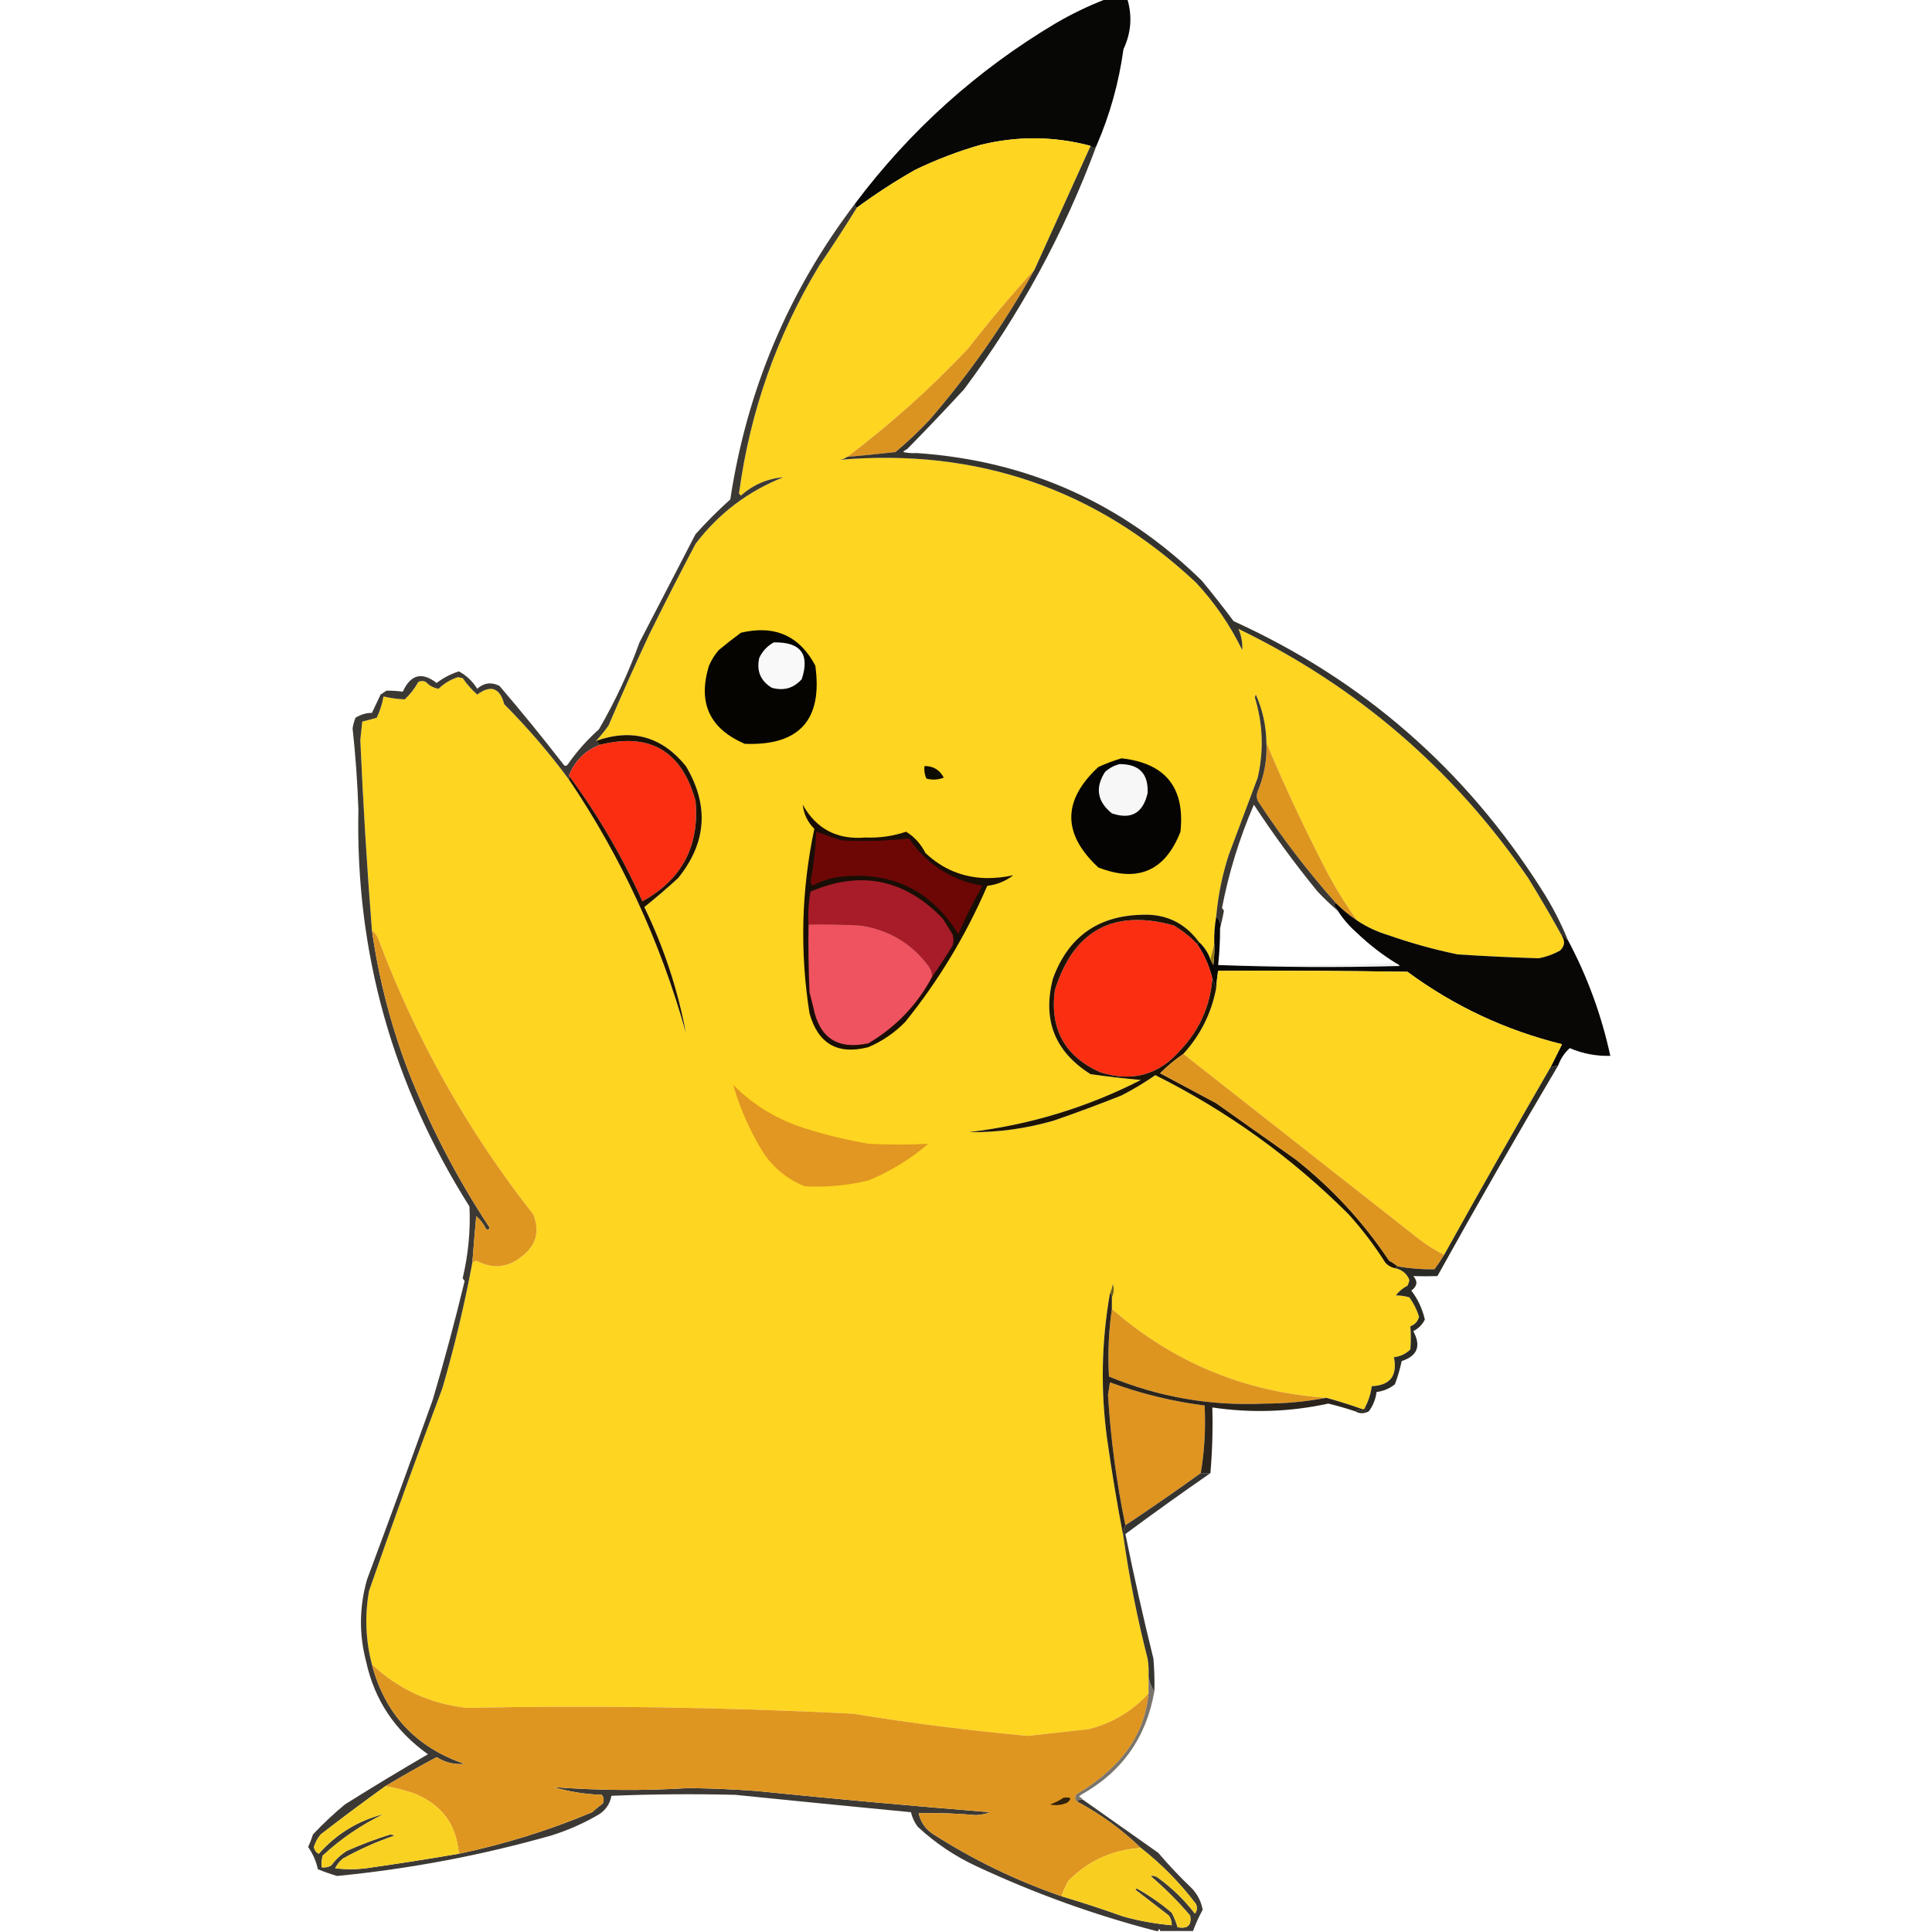 <?xml version="1.0" encoding="UTF-8"?>
<!DOCTYPE svg PUBLIC "-//W3C//DTD SVG 1.1//EN" "http://www.w3.org/Graphics/SVG/1.1/DTD/svg11.dtd">
<svg xmlns="http://www.w3.org/2000/svg" version="1.1" width="1000px" height="1000px" style="shape-rendering:geometricPrecision; text-rendering:geometricPrecision; image-rendering:optimizeQuality; fill-rule:evenodd; clip-rule:evenodd" xmlns:xlink="http://www.w3.org/1999/xlink">
<g><path style="opacity:0.998" fill="#070706" d="M 572.5,-0.5 C 576.167,-0.5 579.833,-0.5 583.5,-0.5C 586.146,8.327 585.479,16.993 581.5,25.5C 579.095,42.926 574.428,59.593 567.5,75.5C 566.5,76.833 565.5,76.833 564.5,75.5C 545.6,70.467 526.6,70.3 507.5,75C 495.787,78.349 484.454,82.682 473.5,88C 463.081,93.931 453.081,100.431 443.5,107.5C 442.662,107.158 442.328,106.492 442.5,105.5C 471.047,67.449 505.714,36.283 546.5,12C 554.862,7.122 563.529,2.955 572.5,-0.5 Z"/></g>
<g><path style="opacity:1" fill="#fed521" d="M 564.5,75.5 C 554.837,96.827 545.17,118.16 535.5,139.5C 523.541,152.639 512.041,166.305 501,180.5C 481.836,200.865 461.002,219.531 438.5,236.5C 437.391,237.29 436.058,237.79 434.5,238C 505.734,231.873 567.234,253.04 619,301.5C 628.729,311.951 636.729,323.617 643,336.5C 643.199,332.606 642.532,328.939 641,325.5C 702.39,355.222 752.39,398.222 791,454.5C 797.126,464.431 802.959,474.431 808.5,484.5C 810.17,487.306 809.837,489.806 807.5,492C 804.052,493.927 800.385,495.261 796.5,496C 782.509,495.577 768.509,494.911 754.5,494C 742.268,491.478 730.268,488.144 718.5,484C 712.693,482.26 707.36,479.76 702.5,476.5C 697.213,469.175 692.38,461.508 688,453.5C 676.11,430.794 665.277,407.794 655.5,384.5C 655.383,375.744 653.55,367.41 650,359.5C 649.833,360 649.667,360.5 649.5,361C 653.692,374.716 654.192,388.549 651,402.5C 646,415.833 641,429.167 636,442.5C 632.614,452.929 630.448,463.596 629.5,474.5C 628.686,479.119 628.353,483.786 628.5,488.5C 627.833,491.167 627.167,493.833 626.5,496.5C 625.241,492.975 623.241,489.975 620.5,487.5C 613.109,477.474 603.109,472.807 590.5,473.5C 567.98,474.166 552.813,485.166 545,506.5C 539.439,527.863 545.939,544.363 564.5,556C 573.117,557.22 581.784,558.22 590.5,559C 562.512,573.272 532.845,582.272 501.5,586C 516.453,586.19 531.119,584.19 545.5,580C 557.306,575.926 568.972,571.592 580.5,567C 586.598,563.871 592.432,560.371 598,556.5C 635.284,575.134 668.618,599.134 698,628.5C 705.061,636.294 711.395,644.628 717,653.5C 718.488,655.16 720.321,656.16 722.5,656.5C 725.899,657.351 728.233,659.351 729.5,662.5C 729.32,663.554 728.987,664.554 728.5,665.5C 726.091,666.701 724.091,668.367 722.5,670.5C 724.741,670.498 727.074,670.832 729.5,671.5C 731.696,674.56 733.363,677.893 734.5,681.5C 733.9,683.936 732.4,685.602 730,686.5C 730.326,690.47 730.326,694.47 730,698.5C 727.603,700.782 724.769,702.116 721.5,702.5C 723.432,712.056 719.599,717.056 710,717.5C 709.526,721.422 708.359,725.088 706.5,728.5C 706.44,729.043 706.107,729.376 705.5,729.5C 699.231,727.248 692.897,725.248 686.5,723.5C 644.284,720.553 607.284,705.22 575.5,677.5C 575.5,675.5 575.5,673.5 575.5,671.5C 576.629,669.372 576.796,667.039 576,664.5C 575.648,666.247 575.148,667.914 574.5,669.5C 570.121,694.378 569.621,719.378 573,744.5C 575.424,761.713 578.258,778.713 581.5,795.5C 584.518,816.723 588.685,837.723 594,858.5C 594.498,861.482 594.665,864.482 594.5,867.5C 594.5,870.5 594.5,873.5 594.5,876.5C 586.081,885.727 575.748,891.893 563.5,895C 552.998,896.167 542.498,897.334 532,898.5C 501.704,895.718 471.537,891.885 441.5,887C 374.862,883.646 308.196,882.646 241.5,884C 222.564,881.861 206.231,874.361 192.5,861.5C 189.237,848.985 188.737,836.318 191,823.5C 203.204,788.361 215.871,753.361 229,718.5C 235.239,697.052 240.406,675.385 244.5,653.5C 245.15,653.196 245.817,652.863 246.5,652.5C 255.091,657.045 263.091,656.212 270.5,650C 277.633,644.315 279.466,637.149 276,628.5C 242.144,585.479 215.477,538.146 196,486.5C 195.263,484.404 194.097,482.737 192.5,481.5C 189.932,448.723 187.932,415.889 186.5,383C 186.833,379.833 187.167,376.667 187.5,373.5C 190.039,372.885 192.539,372.218 195,371.5C 196.674,367.979 197.84,364.313 198.5,360.5C 202.163,361.341 205.83,361.841 209.5,362C 212.317,359.362 214.65,356.362 216.5,353C 217.833,352.333 219.167,352.333 220.5,353C 222.233,354.916 224.4,356.082 227,356.5C 229.882,353.727 233.215,351.727 237,350.5C 237.833,350.667 238.667,350.833 239.5,351C 241.651,354.151 244.151,356.984 247,359.5C 254.047,354.314 258.714,355.981 261,364.5C 273.219,376.795 284.386,389.795 294.5,403.5C 321.581,443.681 341.748,487.347 355,534.5C 350.749,511.969 343.583,490.302 333.5,469.5C 339.433,464.743 345.266,459.743 351,454.5C 365.794,436.172 367.127,416.838 355,396.5C 342.612,381.232 327.112,376.899 308.5,383.5C 310.833,380.997 312.999,378.331 315,375.5C 321.742,359.685 328.742,344.018 336,328.5C 343.821,312.674 351.821,297.008 360,281.5C 371.983,265.763 387.15,254.263 405.5,247C 397.173,247.725 389.84,250.891 383.5,256.5C 383.167,256.167 382.833,255.833 382.5,255.5C 388.142,213.23 401.976,173.897 424,137.5C 430.749,127.6 437.249,117.6 443.5,107.5C 453.081,100.431 463.081,93.931 473.5,88C 484.454,82.682 495.787,78.349 507.5,75C 526.6,70.3 545.6,70.467 564.5,75.5 Z"/></g>
<g><path style="opacity:1" fill="#dc9420" d="M 535.5,139.5 C 520.064,167.36 501.897,193.36 481,217.5C 475.469,223.366 469.635,228.866 463.5,234C 455.168,234.917 446.834,235.75 438.5,236.5C 461.002,219.531 481.836,200.865 501,180.5C 512.041,166.305 523.541,152.639 535.5,139.5 Z"/></g>
<g><path style="opacity:0.078" fill="#c1c1c1" d="M 469.5,232.5 C 471.167,233.167 472.833,233.833 474.5,234.5C 472.143,234.663 469.81,234.497 467.5,234C 468.044,233.283 468.711,232.783 469.5,232.5 Z"/></g>
<g><path style="opacity:0.921" fill="#24221d" d="M 564.5,75.5 C 565.5,76.833 566.5,76.833 567.5,75.5C 550.691,120.785 527.858,162.785 499,201.5C 489.328,212.005 479.494,222.339 469.5,232.5C 468.711,232.783 468.044,233.283 467.5,234C 469.81,234.497 472.143,234.663 474.5,234.5C 531.793,238.398 580.96,260.398 622,300.5C 627.691,307.356 633.191,314.356 638.5,321.5C 705.339,351.882 758.506,398.216 798,460.5C 803.276,468.717 807.776,477.384 811.5,486.5C 810.21,485.942 809.377,484.942 809,483.5C 808.601,483.728 808.435,484.062 808.5,484.5C 802.959,474.431 797.126,464.431 791,454.5C 752.39,398.222 702.39,355.222 641,325.5C 642.532,328.939 643.199,332.606 643,336.5C 636.729,323.617 628.729,311.951 619,301.5C 567.234,253.04 505.734,231.873 434.5,238C 436.058,237.79 437.391,237.29 438.5,236.5C 446.834,235.75 455.168,234.917 463.5,234C 469.635,228.866 475.469,223.366 481,217.5C 501.897,193.36 520.064,167.36 535.5,139.5C 545.17,118.16 554.837,96.827 564.5,75.5 Z"/></g>
<g><path style="opacity:1" fill="#050401" d="M 383.5,327.5 C 400.957,323.369 413.79,329.035 422,344.5C 425.923,372.575 413.756,386.075 385.5,385C 367.21,377.157 361.044,363.657 367,344.5C 368.271,341.567 369.938,338.901 372,336.5C 375.773,333.371 379.606,330.371 383.5,327.5 Z"/></g>
<g><path style="opacity:1" fill="#f9f9f9" d="M 400.5,332.5 C 414.418,332.226 419.251,338.559 415,351.5C 410.86,356.211 405.694,357.711 399.5,356C 393.636,352.434 391.47,347.267 393,340.5C 394.69,336.979 397.19,334.312 400.5,332.5 Z"/></g>
<g><path style="opacity:0.893" fill="#25221d" d="M 442.5,105.5 C 442.328,106.492 442.662,107.158 443.5,107.5C 437.249,117.6 430.749,127.6 424,137.5C 401.976,173.897 388.142,213.23 382.5,255.5C 382.833,255.833 383.167,256.167 383.5,256.5C 389.84,250.891 397.173,247.725 405.5,247C 387.15,254.263 371.983,265.763 360,281.5C 351.821,297.008 343.821,312.674 336,328.5C 328.742,344.018 321.742,359.685 315,375.5C 312.999,378.331 310.833,380.997 308.5,383.5C 309.167,384.167 309.833,384.833 310.5,385.5C 302.783,388.55 297.45,393.884 294.5,401.5C 294.5,402.167 294.5,402.833 294.5,403.5C 284.386,389.795 273.219,376.795 261,364.5C 258.714,355.981 254.047,354.314 247,359.5C 244.151,356.984 241.651,354.151 239.5,351C 238.667,350.833 237.833,350.667 237,350.5C 233.215,351.727 229.882,353.727 227,356.5C 224.4,356.082 222.233,354.916 220.5,353C 219.167,352.333 217.833,352.333 216.5,353C 214.65,356.362 212.317,359.362 209.5,362C 205.83,361.841 202.163,361.341 198.5,360.5C 197.84,364.313 196.674,367.979 195,371.5C 192.539,372.218 190.039,372.885 187.5,373.5C 187.167,376.667 186.833,379.833 186.5,383C 187.932,415.889 189.932,448.723 192.5,481.5C 196.013,506.189 202.18,530.189 211,553.5C 222.315,582.467 236.481,609.801 253.5,635.5C 252.998,636.521 252.332,636.688 251.5,636C 250.274,633.473 248.608,631.306 246.5,629.5C 245.773,637.525 245.106,645.525 244.5,653.5C 240.406,675.385 235.239,697.052 229,718.5C 215.871,753.361 203.204,788.361 191,823.5C 188.737,836.318 189.237,848.985 192.5,861.5C 199.298,887.277 215.298,904.444 240.5,913C 235.294,913.489 230.461,912.323 226,909.5C 217.039,914.298 208.206,919.298 199.5,924.5C 188.211,932.616 177.044,940.95 166,949.5C 164.367,951.453 163.201,953.62 162.5,956C 162.769,957.607 163.603,958.774 165,959.5C 174.166,949.177 185.333,942.344 198.5,939C 186.88,944.636 176.38,951.803 167,960.5C 166.505,962.473 166.338,964.473 166.5,966.5C 168.288,966.785 169.955,966.452 171.5,965.5C 173.688,962.478 176.355,959.978 179.5,958C 186.857,954.736 194.357,951.903 202,949.5C 202.833,949.667 203.667,949.833 204.5,950C 195.116,953.193 186.116,957.193 177.5,962C 175.787,963.378 174.453,965.045 173.5,967C 178.833,967.667 184.167,967.667 189.5,967C 205.541,964.732 221.541,962.232 237.5,959.5C 261.192,954.529 284.192,947.362 306.5,938C 308.241,936.38 310.075,934.88 312,933.5C 312.72,931.888 312.554,930.388 311.5,929C 302.965,928.726 294.631,927.393 286.5,925C 309.783,926.782 333.117,926.949 356.5,925.5C 368.182,925.649 379.848,926.149 391.5,927C 431.797,931.107 472.131,934.774 512.5,938C 510.091,938.935 507.591,939.435 505,939.5C 495.187,938.621 485.354,938.288 475.5,938.5C 476.431,942.841 478.764,946.341 482.5,949C 503.457,962.477 525.79,973.311 549.5,981.5C 560.239,984.699 570.906,988.199 581.5,992C 589.719,994.242 598.052,995.742 606.5,996.5C 606.509,994.692 606.009,993.025 605,991.5C 599.167,987 593.333,982.5 587.5,978C 587.833,977.833 588.167,977.667 588.5,977.5C 594.914,981.082 600.914,985.249 606.5,990C 607.781,992.427 608.781,994.927 609.5,997.5C 614.712,998.508 616.878,996.508 616,991.5C 609.694,984.105 602.86,977.272 595.5,971C 596.908,970.685 598.241,971.018 599.5,972C 606.773,977.284 613.106,983.451 618.5,990.5C 619.631,988.926 619.798,987.259 619,985.5C 610.795,974.63 601.295,964.963 590.5,956.5C 580.622,946.956 569.622,938.956 557.5,932.5C 558.209,931.596 559.209,931.263 560.5,931.5C 573.471,940.657 586.471,949.824 599.5,959C 604.986,965.453 610.82,971.62 617,977.5C 619.893,980.619 621.726,984.286 622.5,988.5C 620.562,992.043 618.895,995.71 617.5,999.5C 611.833,999.5 606.167,999.5 600.5,999.5C 600.167,998.167 599.833,998.167 599.5,999.5C 599.167,999.5 598.833,999.5 598.5,999.5C 566.713,991.287 535.713,980.12 505.5,966C 494.255,960.793 484.089,953.959 475,945.5C 473.311,943.24 472.144,940.74 471.5,938C 441.101,935.074 410.768,932.074 380.5,929C 359.162,928.47 337.828,928.636 316.5,929.5C 315.586,934.258 312.919,937.758 308.5,940C 301.174,944.164 293.507,947.498 285.5,950C 249.388,960.286 212.388,967.286 174.5,971C 171.102,970.02 167.769,968.854 164.5,967.5C 163.745,963.603 162.078,959.77 159.5,956C 160.472,953.889 161.305,951.722 162,949.5C 167.198,943.967 172.698,938.8 178.5,934C 192.732,925.056 207.066,916.389 221.5,908C 204.478,895.88 193.811,879.88 189.5,860C 185.78,845.86 185.947,831.693 190,817.5C 201.502,786.67 212.835,755.67 224,724.5C 230.116,703.846 235.616,683.346 240.5,663C 240.043,662.586 239.709,662.086 239.5,661.5C 242.396,649.33 243.563,636.997 243,624.5C 203.136,561.31 183.969,492.81 185.5,419C 185.028,405.002 184.028,391.002 182.5,377C 182.796,375.112 183.296,373.278 184,371.5C 186.82,369.794 189.654,368.961 192.5,369C 193.996,365.851 195.496,362.684 197,359.5C 198,358.833 199,358.167 200,357.5C 202.732,357.459 205.566,357.626 208.5,358C 212.548,349.09 218.381,347.59 226,353.5C 229.492,350.837 233.325,348.837 237.5,347.5C 241.447,349.612 244.613,352.612 247,356.5C 250.502,353.399 254.335,352.899 258.5,355C 269.87,368.264 280.87,381.764 291.5,395.5C 292.274,396.711 293.107,396.711 294,395.5C 298.62,388.88 303.953,382.88 310,377.5C 318.334,363.163 325.334,348.163 331,332.5C 340.682,313.802 350.348,295.135 360,276.5C 365.64,270.194 371.64,264.194 378,258.5C 386.614,201.757 408.114,150.757 442.5,105.5 Z"/></g>
<g><path style="opacity:1" fill="#fb2e12" d="M 294.5,401.5 C 297.45,393.884 302.783,388.55 310.5,385.5C 336.372,379.023 352.872,388.69 360,414.5C 362.149,437.87 352.983,455.203 332.5,466.5C 322.081,443.301 309.414,421.635 294.5,401.5 Z"/></g>
<g><path style="opacity:1" fill="#dd9520" d="M 655.5,384.5 C 665.277,407.794 676.11,430.794 688,453.5C 692.38,461.508 697.213,469.175 702.5,476.5C 698.562,473.902 694.895,470.902 691.5,467.5C 676.713,450.872 663.213,433.205 651,414.5C 650.333,412.833 650.333,411.167 651,409.5C 654.367,401.499 655.867,393.166 655.5,384.5 Z"/></g>
<g><path style="opacity:1" fill="#060402" d="M 580.5,392.5 C 603.264,395.02 613.431,407.686 611,430.5C 603.099,450.807 588.933,456.973 568.5,449C 549.833,431.667 549.833,414.333 568.5,397C 572.496,395.18 576.496,393.68 580.5,392.5 Z"/></g>
<g><path style="opacity:1" fill="#0e0b02" d="M 478.5,396.5 C 483.053,396.471 486.386,398.471 488.5,402.5C 485.554,403.655 482.554,403.821 479.5,403C 478.577,400.959 478.244,398.792 478.5,396.5 Z"/></g>
<g><path style="opacity:1" fill="#f7f7f7" d="M 579.5,395.5 C 589.632,395.464 594.465,400.464 594,410.5C 591.639,420.882 585.472,424.382 575.5,421C 567.891,414.848 566.724,407.681 572,399.5C 574.255,397.501 576.755,396.168 579.5,395.5 Z"/></g>
<g><path style="opacity:1" fill="#1d1104" d="M 294.5,403.5 C 294.5,402.833 294.5,402.167 294.5,401.5C 309.414,421.635 322.081,443.301 332.5,466.5C 352.983,455.203 362.149,437.87 360,414.5C 352.872,388.69 336.372,379.023 310.5,385.5C 309.833,384.833 309.167,384.167 308.5,383.5C 327.112,376.899 342.612,381.232 355,396.5C 367.127,416.838 365.794,436.172 351,454.5C 345.266,459.743 339.433,464.743 333.5,469.5C 343.583,490.302 350.749,511.969 355,534.5C 341.748,487.347 321.581,443.681 294.5,403.5 Z"/></g>
<g><path style="opacity:0.898" fill="#25211b" d="M 655.5,384.5 C 655.867,393.166 654.367,401.499 651,409.5C 650.333,411.167 650.333,412.833 651,414.5C 663.213,433.205 676.713,450.872 691.5,467.5C 690.957,467.56 690.624,467.893 690.5,468.5C 691.193,469.518 691.859,470.518 692.5,471.5C 688.942,468.448 685.442,465.114 682,461.5C 670.199,447.04 659.199,432.04 649,416.5C 641.485,433.948 635.985,451.782 632.5,470C 632.957,470.414 633.291,470.914 633.5,471.5C 632.911,474.64 632.244,477.64 631.5,480.5C 631.946,477.99 631.28,475.99 629.5,474.5C 630.448,463.596 632.614,452.929 636,442.5C 641,429.167 646,415.833 651,402.5C 654.192,388.549 653.692,374.716 649.5,361C 649.667,360.5 649.833,360 650,359.5C 653.55,367.41 655.383,375.744 655.5,384.5 Z"/></g>
<g><path style="opacity:1" fill="#190e05" d="M 415.5,416.5 C 422.49,429.082 433.323,434.749 448,433.5C 455.192,433.785 462.192,432.785 469,430.5C 473.255,433.099 476.588,436.765 479,441.5C 487.867,449.885 498.367,454.219 510.5,454.5C 515.352,454.531 520.018,454.031 524.5,453C 520.485,456.093 515.985,457.926 511,458.5C 499.976,484.076 485.809,507.576 468.5,529C 463.038,534.568 456.705,538.901 449.5,542C 433.601,546.134 423.434,540.301 419,524.5C 413.95,492.549 414.784,460.715 421.5,429C 418.032,425.564 416.032,421.397 415.5,416.5 Z"/></g>
<g><path style="opacity:1" fill="#a71c28" d="M 482.5,505.5 C 482.509,503.692 482.009,502.025 481,500.5C 472.288,488.507 460.454,481.34 445.5,479C 436.506,478.5 427.506,478.334 418.5,478.5C 418.171,472.794 418.505,467.128 419.5,461.5C 445.521,450.379 468.354,455.046 488,475.5C 489.667,478.167 491.333,480.833 493,483.5C 493.667,485.5 493.667,487.5 493,489.5C 489.637,495.009 486.137,500.342 482.5,505.5 Z"/></g>
<g><path style="opacity:1" fill="#6d0706" d="M 422.5,430.5 C 426.812,431.986 431.145,433.486 435.5,435C 447.227,435.603 458.894,435.269 470.5,434C 479.69,447.436 492.357,455.603 508.5,458.5C 503.86,466.579 499.693,474.913 496,483.5C 481.659,460.342 460.826,450.509 433.5,454C 428.893,454.734 424.559,456.234 420.5,458.5C 420.167,457.833 419.833,457.167 419.5,456.5C 421.158,447.906 422.158,439.239 422.5,430.5 Z"/></g>
<g><path style="opacity:0.998" fill="#090705" d="M 691.5,467.5 C 694.895,470.902 698.562,473.902 702.5,476.5C 707.36,479.76 712.693,482.26 718.5,484C 730.268,488.144 742.268,491.478 754.5,494C 768.509,494.911 782.509,495.577 796.5,496C 800.385,495.261 804.052,493.927 807.5,492C 809.837,489.806 810.17,487.306 808.5,484.5C 808.435,484.062 808.601,483.728 809,483.5C 809.377,484.942 810.21,485.942 811.5,486.5C 821.566,505.337 828.9,525.337 833.5,546.5C 826.199,546.706 819.199,545.373 812.5,542.5C 809.762,544.967 807.762,547.967 806.5,551.5C 805.167,551.833 803.833,552.167 802.5,552.5C 804.534,548.431 806.534,544.431 808.5,540.5C 779.239,533.26 752.573,520.76 728.5,503C 695.835,502.5 663.168,502.333 630.5,502.5C 630.037,505.482 629.704,508.482 629.5,511.5C 628.833,509.833 628.167,508.167 627.5,506.5C 625.918,500.004 623.252,494.004 619.5,488.5C 620.167,488.5 620.5,488.167 620.5,487.5C 623.241,489.975 625.241,492.975 626.5,496.5C 626.987,497.473 627.487,498.473 628,499.5C 628.499,495.848 628.665,492.182 628.5,488.5C 628.353,483.786 628.686,479.119 629.5,474.5C 631.28,475.99 631.946,477.99 631.5,480.5C 631.524,486.857 631.19,493.19 630.5,499.5C 661.664,500.664 692.997,500.831 724.5,500C 723.956,499.283 723.289,498.783 722.5,498.5C 715.351,494.076 708.685,488.91 702.5,483C 698.561,479.571 695.228,475.737 692.5,471.5C 691.859,470.518 691.193,469.518 690.5,468.5C 690.624,467.893 690.957,467.56 691.5,467.5 Z"/></g>
<g><path style="opacity:1" fill="#fc2e12" d="M 619.5,488.5 C 623.252,494.004 625.918,500.004 627.5,506.5C 626.36,520.779 620.86,533.113 611,543.5C 599.901,556.386 586.068,560.219 569.5,555C 551.14,546.789 543.307,532.622 546,512.5C 555.719,481.557 576.219,470.39 607.5,479C 611.95,481.619 615.95,484.786 619.5,488.5 Z"/></g>
<g><path style="opacity:1" fill="#ee535f" d="M 418.5,478.5 C 427.506,478.334 436.506,478.5 445.5,479C 460.454,481.34 472.288,488.507 481,500.5C 482.009,502.025 482.509,503.692 482.5,505.5C 474.79,520.045 463.79,531.545 449.5,540C 433.646,543.463 424.146,537.296 421,521.5C 420.333,518.833 419.667,516.167 419,513.5C 418.5,501.838 418.333,490.171 418.5,478.5 Z"/></g>
<g><path style="opacity:1" fill="#df9620" d="M 192.5,481.5 C 194.097,482.737 195.263,484.404 196,486.5C 215.477,538.146 242.144,585.479 276,628.5C 279.466,637.149 277.633,644.315 270.5,650C 263.091,656.212 255.091,657.045 246.5,652.5C 245.817,652.863 245.15,653.196 244.5,653.5C 245.106,645.525 245.773,637.525 246.5,629.5C 248.608,631.306 250.274,633.473 251.5,636C 252.332,636.688 252.998,636.521 253.5,635.5C 236.481,609.801 222.315,582.467 211,553.5C 202.18,530.189 196.013,506.189 192.5,481.5 Z"/></g>
<g><path style="opacity:1" fill="#977f14" d="M 628.5,488.5 C 628.665,492.182 628.499,495.848 628,499.5C 627.487,498.473 626.987,497.473 626.5,496.5C 627.167,493.833 627.833,491.167 628.5,488.5 Z"/></g>
<g><path style="opacity:0.149" fill="#a3a3a3" d="M 722.5,498.5 C 723.289,498.783 723.956,499.283 724.5,500C 692.997,500.831 661.664,500.664 630.5,499.5C 661.338,499.831 692.005,499.498 722.5,498.5 Z"/></g>
<g><path style="opacity:1" fill="#fed521" d="M 802.5,552.5 C 783.957,584.572 765.624,616.905 747.5,649.5C 741.796,646.642 736.463,643.142 731.5,639C 691.764,607.814 652.097,576.647 612.5,545.5C 621.349,535.803 627.015,524.469 629.5,511.5C 629.704,508.482 630.037,505.482 630.5,502.5C 663.168,502.333 695.835,502.5 728.5,503C 752.573,520.76 779.239,533.26 808.5,540.5C 806.534,544.431 804.534,548.431 802.5,552.5 Z"/></g>
<g><path style="opacity:1" fill="#1d1304" d="M 620.5,487.5 C 620.5,488.167 620.167,488.5 619.5,488.5C 615.95,484.786 611.95,481.619 607.5,479C 576.219,470.39 555.719,481.557 546,512.5C 543.307,532.622 551.14,546.789 569.5,555C 586.068,560.219 599.901,556.386 611,543.5C 620.86,533.113 626.36,520.779 627.5,506.5C 628.167,508.167 628.833,509.833 629.5,511.5C 627.015,524.469 621.349,535.803 612.5,545.5C 608.202,548.463 604.202,551.797 600.5,555.5C 610.158,560.662 619.824,565.829 629.5,571C 643.167,580.667 656.833,590.333 670.5,600C 689.469,614.966 705.635,632.466 719,652.5C 720.652,653.399 722.152,654.399 723.5,655.5C 722.833,655.5 722.5,655.833 722.5,656.5C 720.321,656.16 718.488,655.16 717,653.5C 711.395,644.628 705.061,636.294 698,628.5C 668.618,599.134 635.284,575.134 598,556.5C 592.432,560.371 586.598,563.871 580.5,567C 568.972,571.592 557.306,575.926 545.5,580C 531.119,584.19 516.453,586.19 501.5,586C 532.845,582.272 562.512,573.272 590.5,559C 581.784,558.22 573.117,557.22 564.5,556C 545.939,544.363 539.439,527.863 545,506.5C 552.813,485.166 567.98,474.166 590.5,473.5C 603.109,472.807 613.109,477.474 620.5,487.5 Z"/></g>
<g><path style="opacity:1" fill="#dd9520" d="M 612.5,545.5 C 652.097,576.647 691.764,607.814 731.5,639C 736.463,643.142 741.796,646.642 747.5,649.5C 745.968,652.057 744.301,654.557 742.5,657C 736.137,657.096 729.804,656.596 723.5,655.5C 722.152,654.399 720.652,653.399 719,652.5C 705.635,632.466 689.469,614.966 670.5,600C 656.833,590.333 643.167,580.667 629.5,571C 619.824,565.829 610.158,560.662 600.5,555.5C 604.202,551.797 608.202,548.463 612.5,545.5 Z"/></g>
<g><path style="opacity:1" fill="#e19721" d="M 379.5,561.5 C 389.835,571.944 402.168,579.444 416.5,584C 427.312,587.414 438.312,590.08 449.5,592C 459.873,592.565 470.207,592.565 480.5,592C 471.182,599.983 460.849,606.317 449.5,611C 438.653,613.598 427.653,614.598 416.5,614C 407.567,610.406 400.4,604.573 395,596.5C 388.244,585.565 383.077,573.898 379.5,561.5 Z"/></g>
<g><path style="opacity:0.969" fill="#26241e" d="M 806.5,551.5 C 785.215,587.462 764.381,623.795 744,660.5C 739.775,660.626 735.608,660.626 731.5,660.5C 733.943,663.195 733.61,665.695 730.5,668C 733.886,672.441 736.219,677.441 737.5,683C 736.179,685.654 734.179,687.654 731.5,689C 735.68,696.656 733.68,701.822 725.5,704.5C 724.643,708.596 723.476,712.596 722,716.5C 719.25,718.718 716.083,720.051 712.5,720.5C 712.03,724.201 710.697,727.534 708.5,730.5C 706.027,731.797 703.693,731.797 701.5,730.5C 702.612,729.628 703.946,729.628 705.5,730.5C 707.418,730.139 707.751,729.472 706.5,728.5C 708.359,725.088 709.526,721.422 710,717.5C 719.599,717.056 723.432,712.056 721.5,702.5C 724.769,702.116 727.603,700.782 730,698.5C 730.326,694.47 730.326,690.47 730,686.5C 732.4,685.602 733.9,683.936 734.5,681.5C 733.363,677.893 731.696,674.56 729.5,671.5C 727.074,670.832 724.741,670.498 722.5,670.5C 724.091,668.367 726.091,666.701 728.5,665.5C 728.987,664.554 729.32,663.554 729.5,662.5C 728.233,659.351 725.899,657.351 722.5,656.5C 722.5,655.833 722.833,655.5 723.5,655.5C 729.804,656.596 736.137,657.096 742.5,657C 744.301,654.557 745.968,652.057 747.5,649.5C 765.624,616.905 783.957,584.572 802.5,552.5C 803.833,552.167 805.167,551.833 806.5,551.5 Z"/></g>
<g><path style="opacity:1" fill="#75620f" d="M 575.5,671.5 C 575.672,670.508 575.338,669.842 574.5,669.5C 575.148,667.914 575.648,666.247 576,664.5C 576.796,667.039 576.629,669.372 575.5,671.5 Z"/></g>
<g><path style="opacity:1" fill="#de9520" d="M 575.5,677.5 C 607.284,705.22 644.284,720.553 686.5,723.5C 676.074,725.482 665.407,726.482 654.5,726.5C 626.554,727.8 599.721,723.133 574,712.5C 573.344,700.637 573.844,688.97 575.5,677.5 Z"/></g>
<g><path style="opacity:1" fill="#df9520" d="M 621.5,762.5 C 608.674,771.747 595.674,780.747 582.5,789.5C 577.904,767.371 574.904,744.871 573.5,722C 573.833,719.833 574.167,717.667 574.5,715.5C 590.356,721.339 606.69,725.339 623.5,727.5C 624.112,739.419 623.446,751.086 621.5,762.5 Z"/></g>
<g><path style="opacity:0.974" fill="#251f17" d="M 574.5,669.5 C 575.338,669.842 575.672,670.508 575.5,671.5C 575.5,673.5 575.5,675.5 575.5,677.5C 573.844,688.97 573.344,700.637 574,712.5C 599.721,723.133 626.554,727.8 654.5,726.5C 665.407,726.482 676.074,725.482 686.5,723.5C 692.897,725.248 699.231,727.248 705.5,729.5C 706.107,729.376 706.44,729.043 706.5,728.5C 707.751,729.472 707.418,730.139 705.5,730.5C 703.946,729.628 702.612,729.628 701.5,730.5C 696.911,728.971 692.244,727.638 687.5,726.5C 667.662,730.825 647.662,731.491 627.5,728.5C 627.811,739.914 627.477,751.248 626.5,762.5C 624.833,762.5 623.167,762.5 621.5,762.5C 623.446,751.086 624.112,739.419 623.5,727.5C 606.69,725.339 590.356,721.339 574.5,715.5C 574.167,717.667 573.833,719.833 573.5,722C 574.904,744.871 577.904,767.371 582.5,789.5C 581.659,791.379 581.325,793.379 581.5,795.5C 578.258,778.713 575.424,761.713 573,744.5C 569.621,719.378 570.121,694.378 574.5,669.5 Z"/></g>
<g><path style="opacity:0.917" fill="#24221f" d="M 621.5,762.5 C 623.167,762.5 624.833,762.5 626.5,762.5C 611.714,772.736 597.048,783.236 582.5,794C 586.87,815.579 591.704,837.079 597,858.5C 597.499,864.157 597.666,869.824 597.5,875.5C 595.902,873.143 594.902,870.477 594.5,867.5C 594.665,864.482 594.498,861.482 594,858.5C 588.685,837.723 584.518,816.723 581.5,795.5C 581.325,793.379 581.659,791.379 582.5,789.5C 595.674,780.747 608.674,771.747 621.5,762.5 Z"/></g>
<g><path style="opacity:1" fill="#df9620" d="M 192.5,861.5 C 206.231,874.361 222.564,881.861 241.5,884C 308.196,882.646 374.862,883.646 441.5,887C 471.537,891.885 501.704,895.718 532,898.5C 542.498,897.334 552.998,896.167 563.5,895C 575.748,891.893 586.081,885.727 594.5,876.5C 593.08,891.5 586.747,904.333 575.5,915C 570.075,920.218 564.075,924.718 557.5,928.5C 556.218,929.958 556.218,931.292 557.5,932.5C 569.622,938.956 580.622,946.956 590.5,956.5C 575.869,957.434 563.369,963.1 553,973.5C 551.519,976.11 550.352,978.777 549.5,981.5C 525.79,973.311 503.457,962.477 482.5,949C 478.764,946.341 476.431,942.841 475.5,938.5C 485.354,938.288 495.187,938.621 505,939.5C 507.591,939.435 510.091,938.935 512.5,938C 472.131,934.774 431.797,931.107 391.5,927C 379.848,926.149 368.182,925.649 356.5,925.5C 333.117,926.949 309.783,926.782 286.5,925C 294.631,927.393 302.965,928.726 311.5,929C 312.554,930.388 312.72,931.888 312,933.5C 310.075,934.88 308.241,936.38 306.5,938C 284.192,947.362 261.192,954.529 237.5,959.5C 236.223,944.036 228.223,933.536 213.5,928C 208.899,926.516 204.232,925.35 199.5,924.5C 208.206,919.298 217.039,914.298 226,909.5C 230.461,912.323 235.294,913.489 240.5,913C 215.298,904.444 199.298,887.277 192.5,861.5 Z"/></g>
<g><path style="opacity:0.745" fill="#4d453b" d="M 594.5,867.5 C 594.902,870.477 595.902,873.143 597.5,875.5C 593.291,899.444 580.624,917.277 559.5,929C 559.167,929.333 558.833,929.667 558.5,930C 559.416,930.278 560.082,930.778 560.5,931.5C 559.209,931.263 558.209,931.596 557.5,932.5C 556.218,931.292 556.218,929.958 557.5,928.5C 564.075,924.718 570.075,920.218 575.5,915C 586.747,904.333 593.08,891.5 594.5,876.5C 594.5,873.5 594.5,870.5 594.5,867.5 Z"/></g>
<g><path style="opacity:1" fill="#f9d121" d="M 199.5,924.5 C 204.232,925.35 208.899,926.516 213.5,928C 228.223,933.536 236.223,944.036 237.5,959.5C 221.541,962.232 205.541,964.732 189.5,967C 184.167,967.667 178.833,967.667 173.5,967C 174.453,965.045 175.787,963.378 177.5,962C 186.116,957.193 195.116,953.193 204.5,950C 203.667,949.833 202.833,949.667 202,949.5C 194.357,951.903 186.857,954.736 179.5,958C 176.355,959.978 173.688,962.478 171.5,965.5C 169.955,966.452 168.288,966.785 166.5,966.5C 166.338,964.473 166.505,962.473 167,960.5C 176.38,951.803 186.88,944.636 198.5,939C 185.333,942.344 174.166,949.177 165,959.5C 163.603,958.774 162.769,957.607 162.5,956C 163.201,953.62 164.367,951.453 166,949.5C 177.044,940.95 188.211,932.616 199.5,924.5 Z"/></g>
<g><path style="opacity:1" fill="#322209" d="M 550.5,930.5 C 554.29,930.008 554.956,930.841 552.5,933C 549.594,934.318 546.594,934.652 543.5,934C 546.069,933.102 548.402,931.935 550.5,930.5 Z"/></g>
<g><path style="opacity:1" fill="#f8cf21" d="M 590.5,956.5 C 601.295,964.963 610.795,974.63 619,985.5C 619.798,987.259 619.631,988.926 618.5,990.5C 613.106,983.451 606.773,977.284 599.5,972C 598.241,971.018 596.908,970.685 595.5,971C 602.86,977.272 609.694,984.105 616,991.5C 616.878,996.508 614.712,998.508 609.5,997.5C 608.781,994.927 607.781,992.427 606.5,990C 600.914,985.249 594.914,981.082 588.5,977.5C 588.167,977.667 587.833,977.833 587.5,978C 593.333,982.5 599.167,987 605,991.5C 606.009,993.025 606.509,994.692 606.5,996.5C 598.052,995.742 589.719,994.242 581.5,992C 570.906,988.199 560.239,984.699 549.5,981.5C 550.352,978.777 551.519,976.11 553,973.5C 563.369,963.1 575.869,957.434 590.5,956.5 Z"/></g>
</svg>

